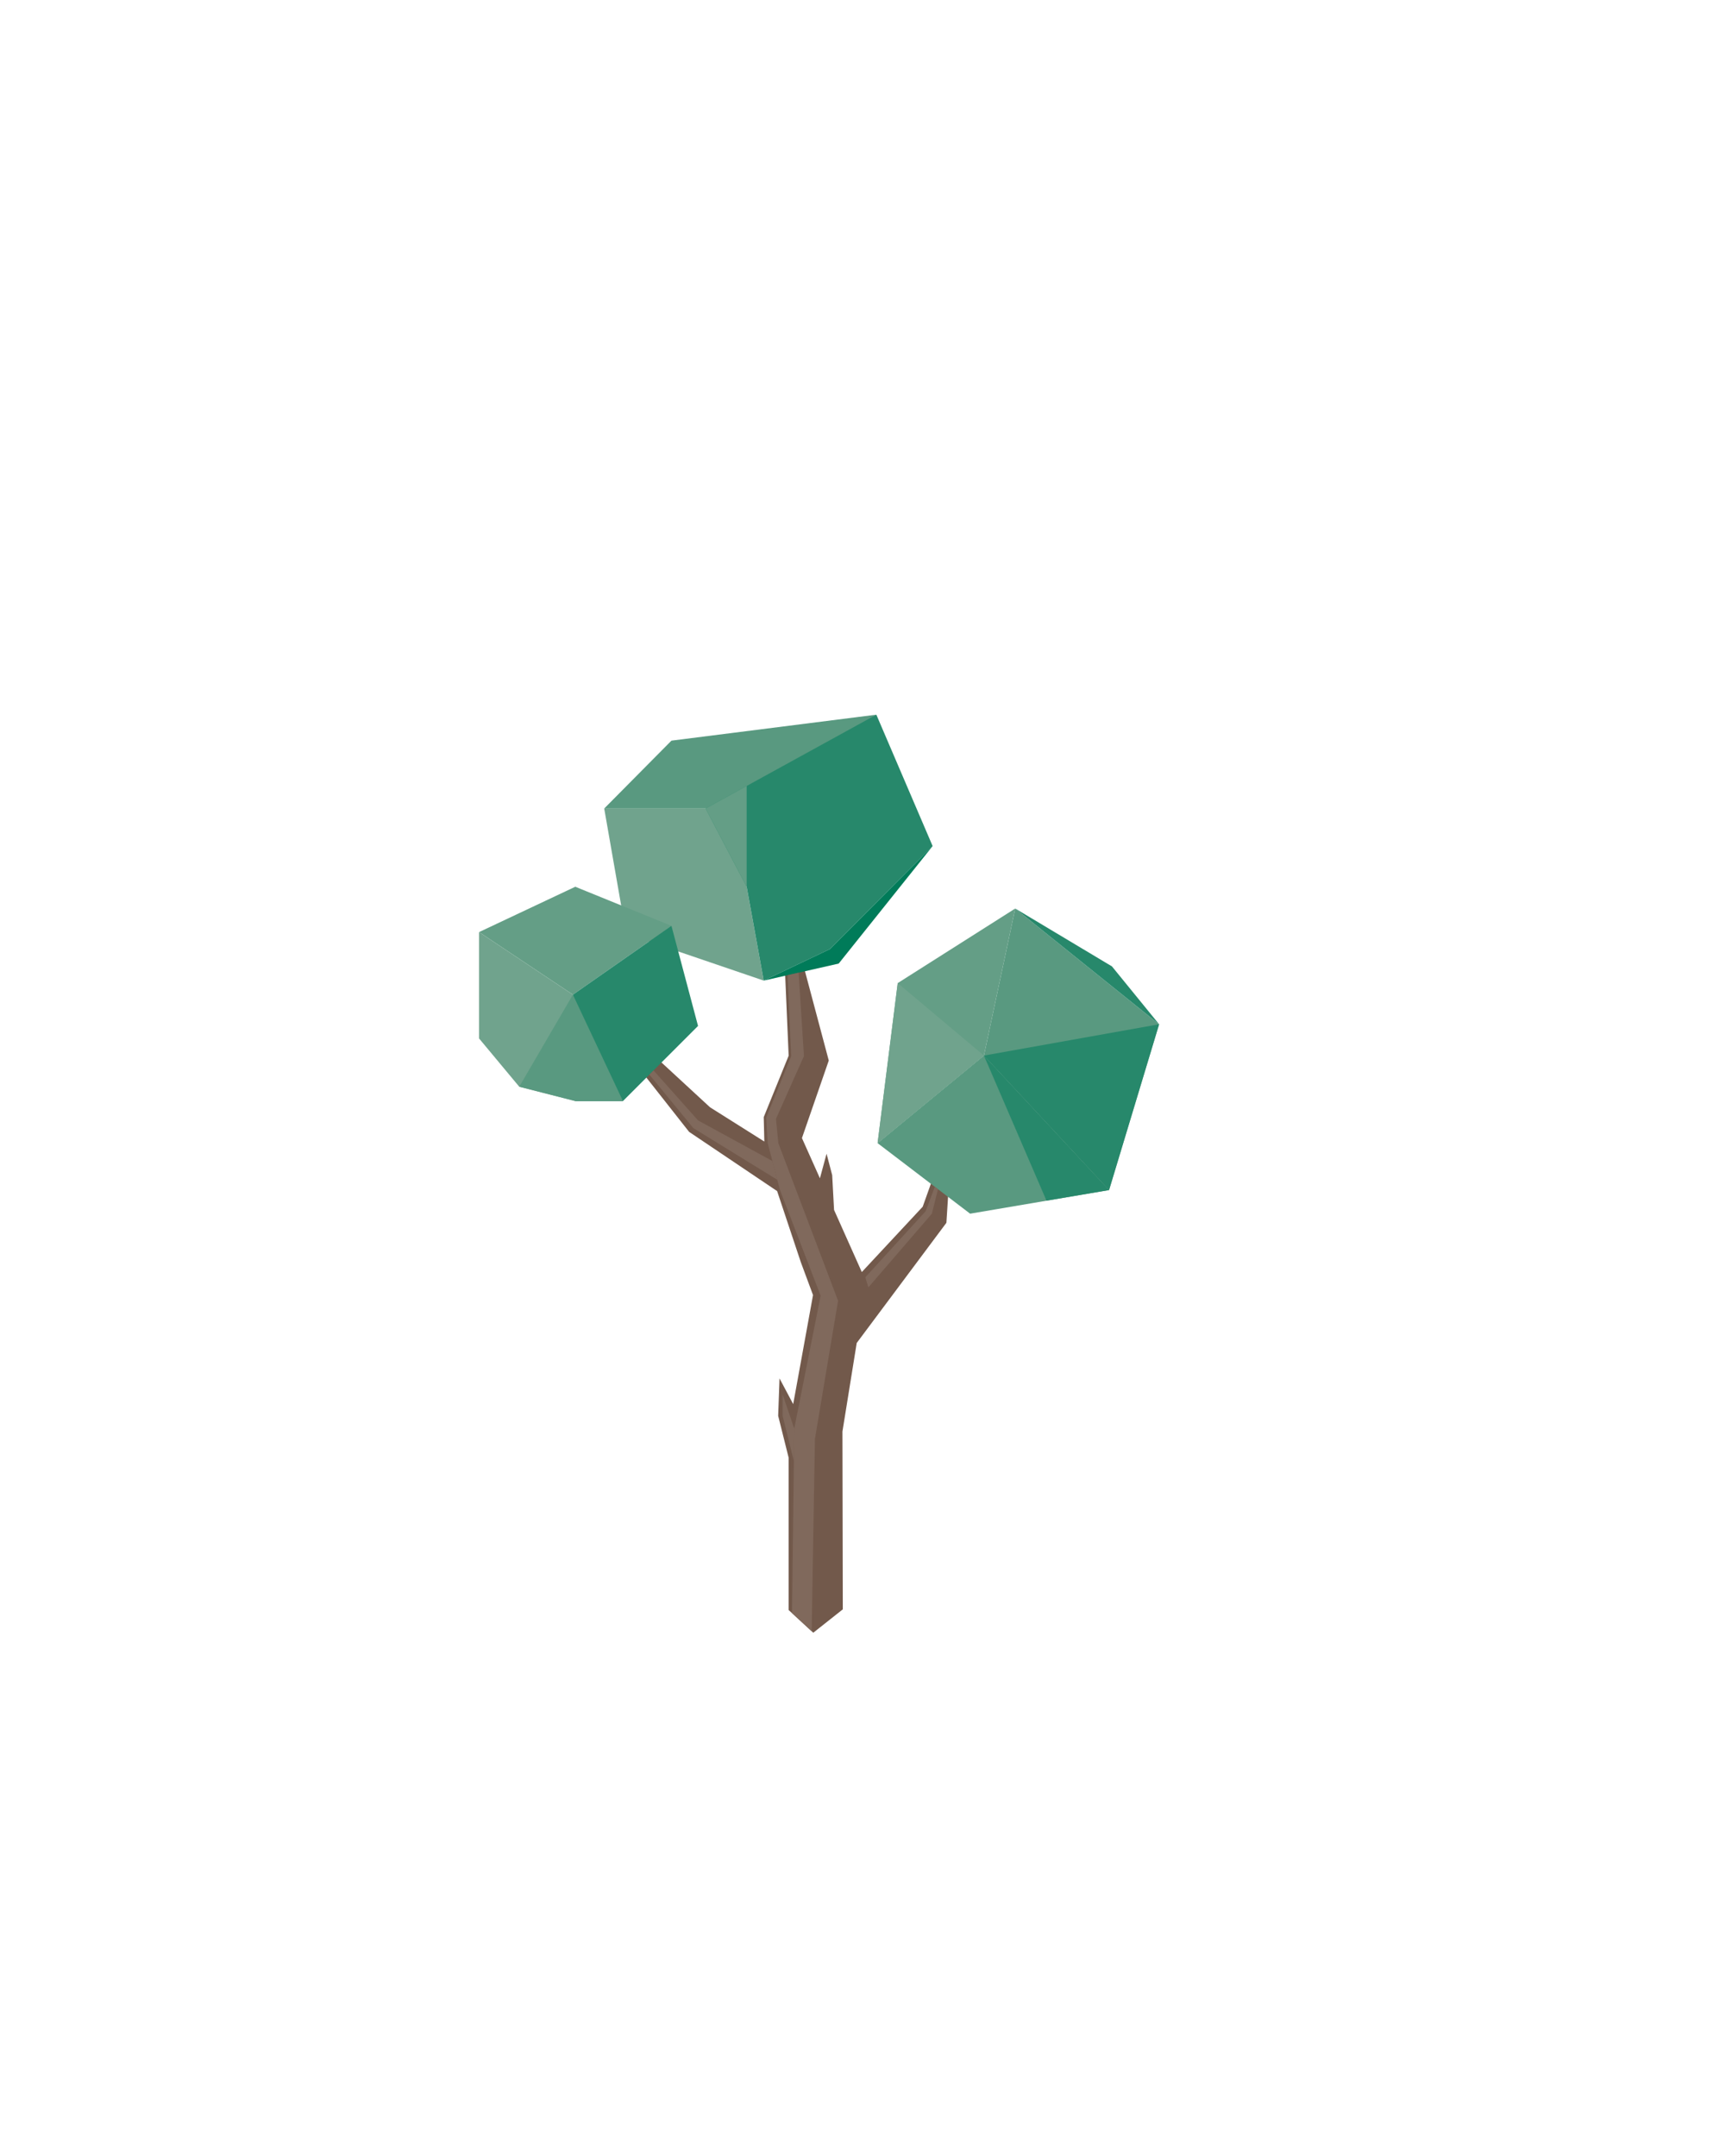 <svg id="Ebene_1" data-name="Ebene 1" xmlns="http://www.w3.org/2000/svg" viewBox="0 0 521.01 655.63"><defs><style>.cls-1{fill:#72594b;}.cls-2{fill:#599980;}.cls-3{fill:#649e86;}.cls-4{fill:#70a38d;}.cls-5{fill:#27886b;}.cls-6{fill:#007b59;}.cls-7{fill:#80695c;}</style></defs><title>Baum_1</title><polygon class="cls-1" points="191.66 321.42 209.59 344.2 236.36 362.21 243.58 383.86 247.28 393.83 242.17 421.94 241.25 426.99 237.09 419.17 236.68 430.55 239.87 443.3 239.87 489.61 247.36 496.51 256.34 489.4 256.23 435.32 260.57 408.4 287.85 371.85 288.73 357.95 285.85 352.35 280.64 366.96 262.12 386.83 253.68 367.94 253.11 357.36 251.4 350.85 249.38 358.32 243.91 346.09 252.07 322.51 244.64 294.62 238.77 295.65 239.87 321.04 232.29 339.71 232.29 339.71 232.47 347.14 215.96 336.73 196.37 318.65 191.66 321.42"/><polygon class="cls-2" points="266.92 347.63 299.26 321 337.32 361.9 295.06 369.08 266.92 347.63"/><polygon class="cls-2" points="299.26 321 308.78 276.28 352.54 311.48 337.32 361.9 299.26 321"/><polygon class="cls-3" points="308.78 276.28 273.04 298.96 266.92 347.63 299.26 321 308.78 276.28"/><polygon class="cls-2" points="183.77 245.87 222.77 245.87 266.54 217.33 204.22 225.23 183.77 245.87"/><polygon class="cls-4" points="183.77 245.87 190.43 283.93 232.29 298.2 222.77 245.87 183.77 245.87"/><polygon class="cls-5" points="227.1 269.66 232.29 298.2 252.44 288.61 283.66 257.29 266.54 217.33 214.62 245.87 227.1 269.66"/><polygon class="cls-6" points="232.29 298.2 252.44 288.61 283.66 257.29 255.09 293.02 232.29 298.2"/><polygon class="cls-5" points="299.26 321 352.54 311.48 337.32 361.9 302.12 324.06 299.26 321"/><polygon class="cls-4" points="273.04 298.96 299.26 321 266.92 347.63 273.04 298.96"/><polygon class="cls-5" points="308.78 276.28 352.54 311.48 338.2 293.88 308.78 276.28"/><polygon class="cls-5" points="299.26 321 318.29 365.12 337.32 361.9 299.26 321"/><polygon class="cls-3" points="145.71 283.45 174.25 302.48 204.22 281.55 174.97 269.66 145.71 283.45"/><polygon class="cls-4" points="145.71 283.45 145.71 315.8 157.93 330.47 174.97 334.83 174.25 302.48 145.71 283.45"/><polygon class="cls-5" points="174.25 302.48 204.22 281.55 212.31 311.99 189.47 334.83 174.97 334.83 174.25 302.48"/><polyline class="cls-2" points="157.93 330.47 174.25 302.48 189.47 334.83 174.97 334.83"/><polygon class="cls-3" points="214.62 245.87 227.1 269.66 227.1 239.01 214.62 245.87"/><polygon class="cls-7" points="236.01 340.26 244.52 321.16 242.9 295.79 239.57 296.55 240.63 321.21 233.05 339.88 233.49 347.63 237.2 361.8 249.59 394.02 241.57 434.44 240.9 490.56 246.87 496.06 247.86 437.59 254.9 395.56 236.73 347.63 236.01 340.26"/><polygon class="cls-7" points="197.51 326.79 210.88 343.06 236.41 358.77 234.91 353.06 212.31 340.71 198.78 325.52 197.51 326.79"/><polygon class="cls-7" points="238.05 424.09 238.05 430.62 241.45 444.31 241.57 434.44 238.05 424.09"/><polygon class="cls-7" points="263.17 388.45 281.53 368.34 284.33 360.9 285.29 361.63 283.43 369.08 264.12 391.48 263.17 388.45"/></svg>